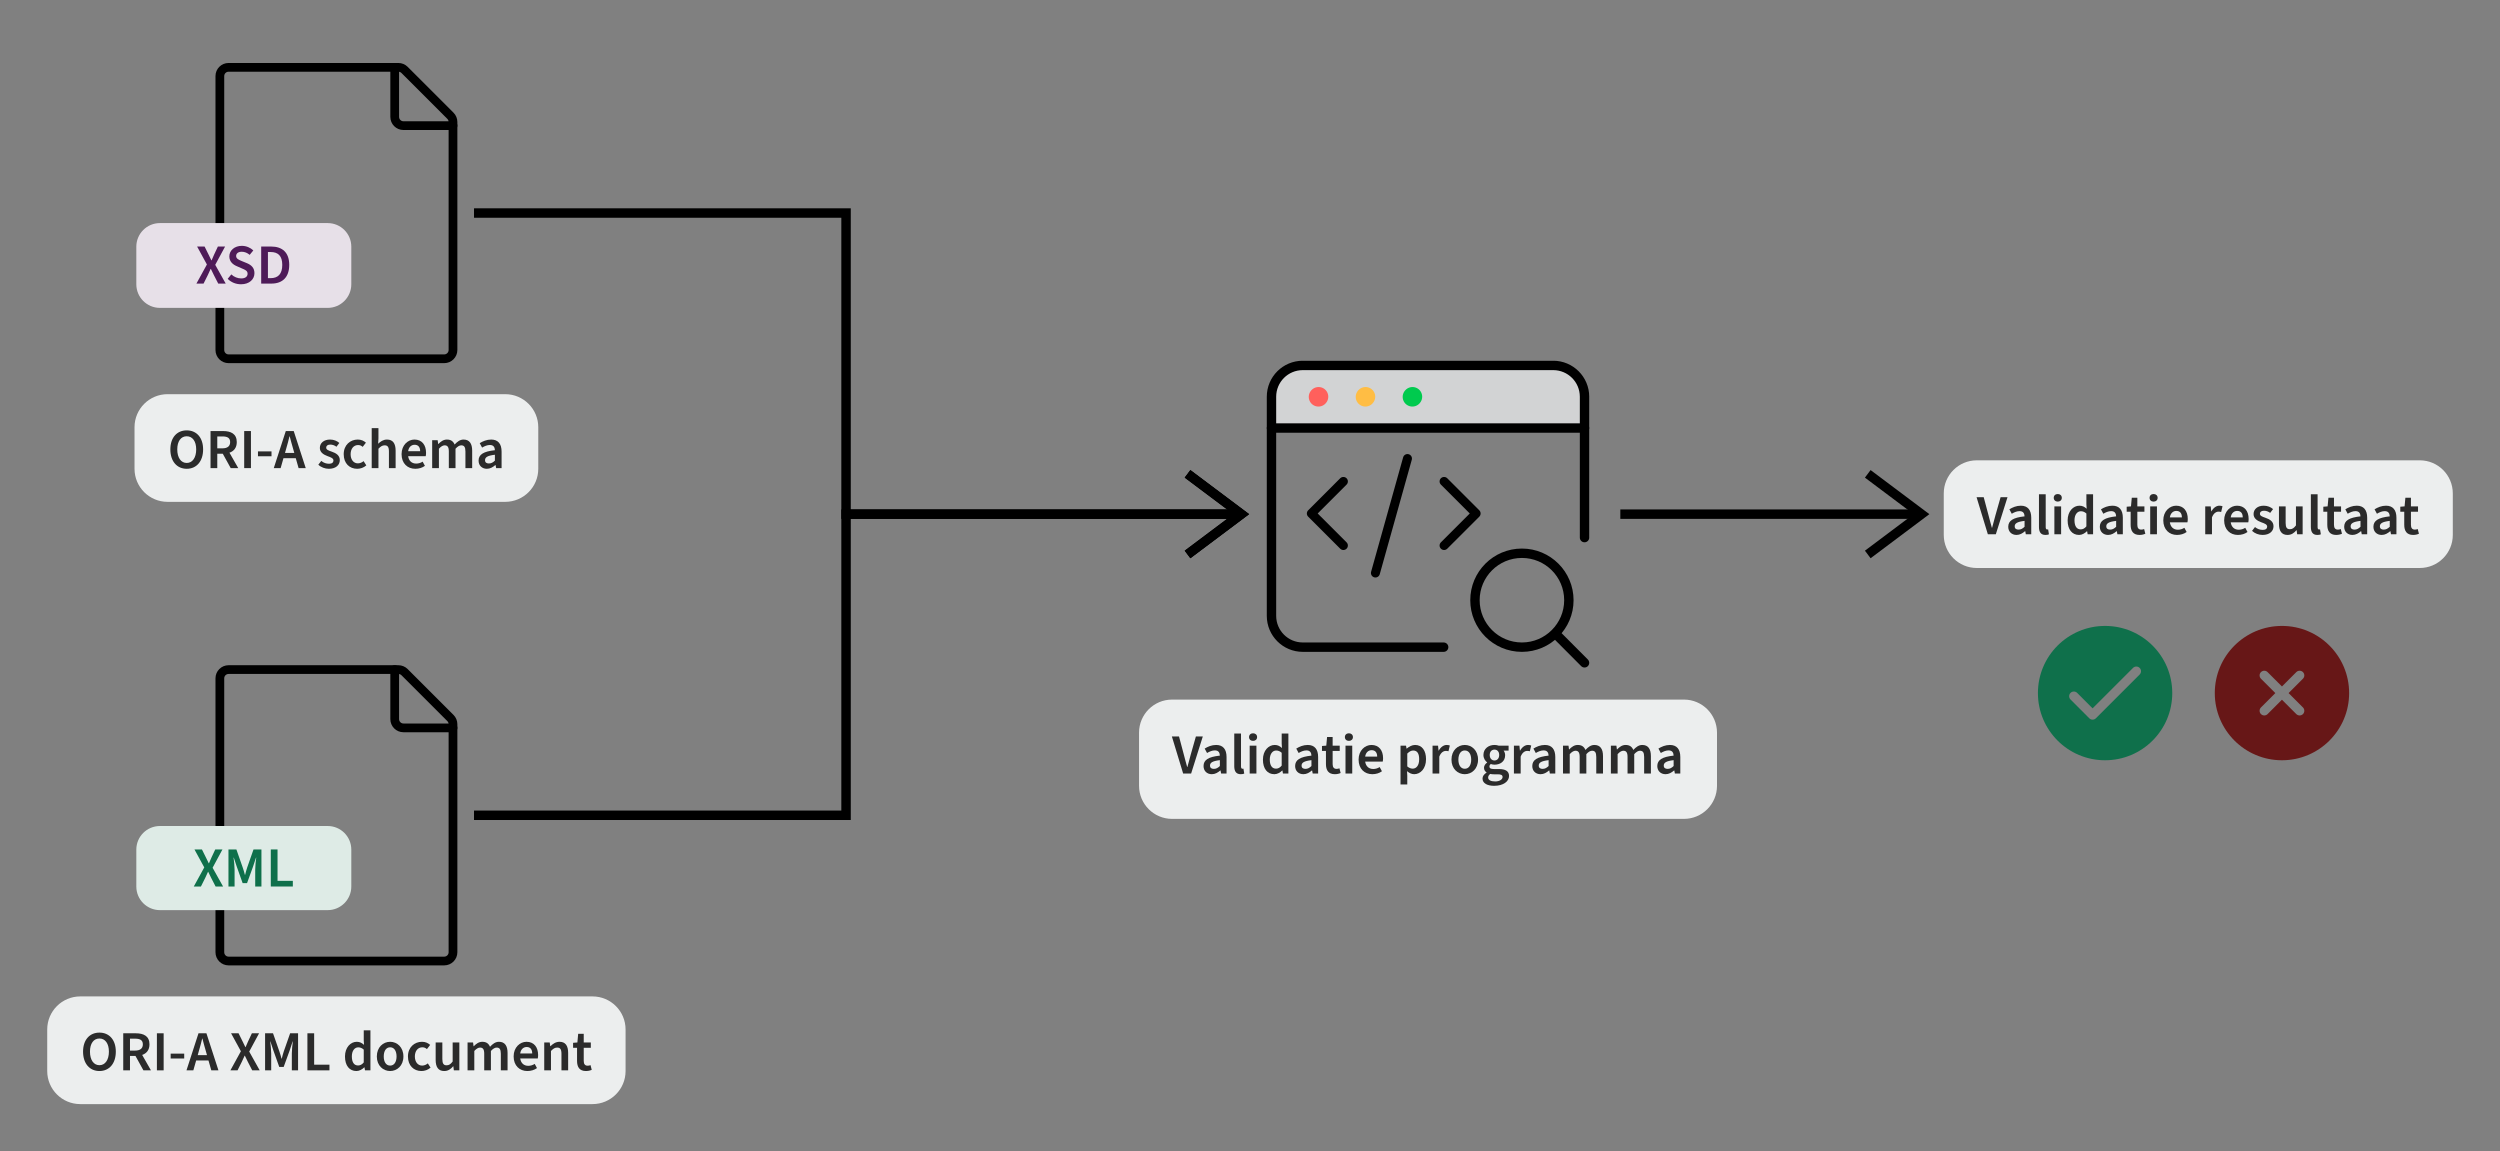 <svg  xmlns="http://www.w3.org/2000/svg" xmlns:xlink="http://www.w3.org/1999/xlink" xmlns:inkscape="http://www.inkscape.org/namespaces/inkscape" id="validatie" version="1.1" viewBox="0 0 527.411 242.886">
<rect x="0" y="0" width="527.411" height="242.886" fill="#808080" stroke="none"/>
<defs>
<clipPath id="clip_1">
<path transform="matrix(1.537,0,0,-1.537,45.456,76.602)" d="M0 0H33.2V41.2H0Z"/>
</clipPath>
<path id="font_2_10" d="M.013 0H.139L.215 .152C.231 .186 .247 .219 .264 .259H.268C.287 .219 .303 .186 .32 .152L.398 0H.53L.345 .331 .519 .654H.392L.325 .511C.311 .481 .297 .45 .281 .41H.277C.257 .45 .243 .481 .228 .511L.157 .654H.025L.198 .337 .013 0Z"/>
<path id="font_2_8" d="M.274-.012C.422-.012 .51 .077 .51 .183 .51 .278 .456 .327 .378 .36L.29 .396C.236 .419 .187 .437 .187 .487 .187 .534 .226 .562 .287 .562 .337 .562 .385 .542 .426 .507L.49 .585C.439 .634 .366 .666 .287 .666 .159 .666 .067 .585 .067 .48 .067 .385 .134 .334 .199 .307L.288 .268C.347 .243 .389 .226 .389 .174 .389 .124 .349 .091 .277 .091 .214 .091 .149 .117 .102 .162L.038 .084C.1 .021 .184-.012 .274-.012Z"/>
<path id="font_2_2" d="M.083 0H.264C.458 0 .578 .112 .578 .33 .578 .547 .458 .654 .258 .654H.083V0M.202 .096V.557H.25C.38 .557 .455 .49 .455 .33 .455 .169 .38 .096 .25 .096H.202Z"/>
<path id="font_2_6" d="M.338-.012C.509-.012 .627 .118 .627 .33 .627 .541 .509 .666 .338 .666 .167 .666 .049 .541 .049 .33 .049 .118 .167-.012 .338-.012M.338 .091C.236 .091 .171 .184 .171 .33 .171 .475 .236 .562 .338 .562 .439 .562 .505 .475 .505 .33 .505 .184 .439 .091 .338 .091Z"/>
<path id="font_2_7" d="M.083 0H.202V.254H.299L.439 0H.572L.417 .272C.495 .299 .546 .36 .546 .459 .546 .606 .441 .654 .304 .654H.083V0M.202 .349V.559H.292C.381 .559 .429 .533 .429 .459 .429 .386 .381 .349 .292 .349H.202Z"/>
<path id="font_2_3" d="M.083 0H.202V.654H.083V0Z"/>
<path id="font_2_27" d="M.042 .209H.281V.295H.042V.209Z"/>
<path id="font_2_1" d="M.218 .346C.239 .415 .258 .489 .275 .561H.279C.298 .49 .317 .415 .338 .346L.36 .268H.196L.218 .346M-.002 0H.119L.169 .175H.386L.436 0H.562L.35 .654H.21L-.002 0Z"/>
<path id="font_2_24" d="M.21-.012C.335-.012 .403 .056 .403 .141 .403 .226 .336 .265 .26 .291 .198 .312 .163 .326 .163 .362 .163 .391 .185 .415 .234 .415 .273 .415 .309 .403 .344 .377L.395 .444C.355 .479 .298 .504 .231 .504 .121 .504 .051 .442 .051 .356 .051 .278 .117 .237 .188 .211 .243 .191 .291 .175 .291 .134 .291 .101 .266 .077 .214 .077 .164 .077 .119 .092 .076 .127L.024 .06C.072 .014 .142-.012 .21-.012Z"/>
<path id="font_2_12" d="M.278-.012C.334-.012 .392 .007 .439 .048L.391 .123C.363 .1 .329 .084 .29 .084 .215 .084 .162 .148 .162 .245 .162 .343 .216 .407 .294 .407 .325 .407 .35 .397 .375 .375L.432 .449C.396 .481 .35 .504 .288 .504 .156 .504 .04 .409 .04 .245 .04 .082 .144-.012 .278-.012Z"/>
<path id="font_2_16" d="M.072 0H.191V.342C.23 .382 .258 .402 .301 .402 .353 .402 .376 .373 .376 .293V0H.494V.308C.494 .432 .448 .504 .342 .504 .275 .504 .226 .468 .186 .43L.191 .524V.706H.072V0Z"/>
<path id="font_2_14" d="M.282-.012C.346-.012 .406 .006 .452 .04L.412 .114C.378 .092 .34 .08 .298 .08 .22 .08 .168 .128 .156 .21H.466C.47 .228 .472 .246 .472 .27 .472 .408 .4 .504 .267 .504 .152 .504 .04 .406 .04 .246 .04 .082 .146-.012 .282-.012M.156 .298C.166 .372 .214 .412 .27 .412 .334 .412 .368 .37 .368 .298H.156Z"/>
<path id="font_2_19" d="M.072 0H.191V.342C.228 .383 .262 .402 .292 .402 .342 .402 .366 .373 .366 .293V0H.484V.342C.521 .383 .555 .402 .585 .402 .636 .402 .659 .373 .659 .293V0H.778V.308C.778 .432 .73 .504 .626 .504 .563 .504 .515 .466 .468 .416 .445 .471 .404 .504 .332 .504 .27 .504 .223 .468 .181 .425H.178L.169 .492H.072V0Z"/>
<path id="font_2_11" d="M.192-.012C.25-.012 .298 .016 .342 .054H.346L.356 0H.452V.291C.452 .428 .39 .504 .268 .504 .19 .504 .12 .474 .066 .44L.108 .362C.152 .388 .198 .408 .246 .408 .312 .408 .332 .366 .334 .316 .132 .294 .046 .24 .046 .132 .046 .046 .106-.012 .192-.012M.228 .082C.188 .082 .16 .098 .16 .14 .16 .19 .2 .22 .334 .236V.132C.298 .098 .268 .082 .228 .082Z"/>
<clipPath id="clip_3">
<path transform="matrix(1.537,0,0,-1.537,45.456,203.653)" d="M0 0H33.2V41.2H0Z"/>
</clipPath>
<path id="font_2_5" d="M.082 0H.19V.298C.19 .36 .18 .45 .172 .51H.176L.228 .352 .332 .06H.41L.516 .352 .568 .51H.572C.564 .45 .554 .36 .554 .298V0H.664V.654H.524L.412 .334C.398 .292 .388 .254 .376 .206H.372C.36 .254 .348 .292 .334 .334L.222 .654H.082V0Z"/>
<path id="font_2_4" d="M.083 0H.472V.1H.202V.654H.083V0Z"/>
<path id="font_2_13" d="M.245-.012C.297-.012 .347 .017 .383 .053H.387L.396 0H.492V.706H.374V.529L.379 .45C.341 .483 .306 .504 .251 .504 .143 .504 .043 .406 .043 .245 .043 .083 .122-.012 .245-.012M.274 .086C.204 .086 .164 .141 .164 .247 .164 .348 .215 .406 .276 .406 .309 .406 .341 .396 .374 .366V.14C.343 .102 .311 .086 .274 .086Z"/>
<path id="font_2_21" d="M.275-.012C.397-.012 .509 .082 .509 .245 .509 .409 .397 .504 .275 .504 .152 .504 .04 .409 .04 .245 .04 .082 .152-.012 .275-.012M.275 .084C.204 .084 .162 .148 .162 .245 .162 .343 .204 .407 .275 .407 .346 .407 .388 .343 .388 .245 .388 .148 .346 .084 .275 .084Z"/>
<path id="font_2_26" d="M.218-.012C.286-.012 .333 .021 .376 .072H.379L.388 0H.485V.492H.367V.156C.331 .109 .303 .089 .26 .089 .208 .089 .185 .119 .185 .199V.492H.067V.184C.067 .06 .113-.012 .218-.012Z"/>
<path id="font_2_20" d="M.072 0H.191V.342C.23 .382 .258 .402 .301 .402 .353 .402 .376 .373 .376 .293V0H.494V.308C.494 .432 .448 .504 .342 .504 .275 .504 .225 .468 .181 .426H.178L.169 .492H.072V0Z"/>
<path id="font_2_25" d="M.247-.012C.287-.012 .323-.003 .349 .009L.328 .092C.311 .085 .294 .082 .277 .082 .231 .082 .208 .11 .208 .167V.398H.333V.492H.208V.645H.11L.096 .492 .02 .486V.398H.09V.167C.09 .06 .132-.012 .247-.012Z"/>
<clipPath id="clip_4">
<path transform="matrix(1.651,0,0,-1.651,267.244,140.832)" d="M0 0H41.2V39.2H0Z"/>
</clipPath>
<clipPath id="clip_5">
<path transform="matrix(1.651,0,0,1.651,267.244,76.099)" d="M0 0H42V40H0Z"/>
</clipPath>
<path id="font_2_9" d="M.195 0H.336L.542 .654H.42L.327 .327C.306 .253 .292 .189 .27 .115H.266C.244 .189 .229 .253 .209 .327L.122 .654H-.004L.195 0Z"/>
<path id="font_2_18" d="M.186-.012C.214-.012 .234-.008 .248-.001L.234 .086C.226 .084 .222 .084 .216 .084 .204 .084 .191 .094 .191 .123V.706H.072V.129C.072 .042 .103-.012 .186-.012Z"/>
<path id="font_2_17" d="M.072 0H.191V.492H.072V0M.132 .576C.174 .576 .203 .603 .203 .643 .203 .683 .174 .71 .132 .71 .09 .71 .061 .683 .061 .643 .061 .603 .09 .576 .132 .576Z"/>
<path id="font_2_22" d="M.072-.193H.191V-.04L.187 .042C.226 .008 .269-.012 .313-.012 .422-.012 .522 .085 .522 .253 .522 .405 .451 .504 .329 .504 .275 .504 .223 .475 .181 .44H.178L.169 .492H.072V-.193M.287 .086C.259 .086 .225 .096 .191 .125V.352C.228 .389 .261 .406 .296 .406 .369 .406 .401 .349 .401 .252 .401 .142 .351 .086 .287 .086Z"/>
<path id="font_2_23" d="M.072 0H.191V.298C.22 .373 .267 .399 .306 .399 .326 .399 .338 .397 .353 .393L.377 .494C.362 .5 .346 .504 .321 .504 .269 .504 .217 .468 .181 .404H.178L.169 .492H.072V0Z"/>
<path id="font_2_15" d="M.244-.217C.405-.217 .507-.14 .507-.043 .507 .042 .444 .079 .327 .079H.24C.181 .079 .161 .095 .161 .122 .161 .144 .17 .156 .184 .168 .206 .16 .229 .156 .25 .156 .354 .156 .438 .214 .438 .323 .438 .356 .426 .386 .411 .404H.499V.492H.323C.303 .499 .277 .504 .25 .504 .147 .504 .055 .44 .055 .327 .055 .269 .086 .222 .12 .197V.193C.091 .173 .065 .14 .065 .102 .065 .062 .085 .036 .11 .02V.016C.065-.012 .039-.047 .039-.089 .039-.175 .127-.217 .244-.217M.25 .23C.204 .23 .166 .265 .166 .327 .166 .388 .203 .422 .25 .422 .297 .422 .333 .388 .333 .327 .333 .265 .296 .23 .25 .23M.262-.14C.186-.14 .138-.115 .138-.071 .138-.048 .149-.027 .175-.007 .194-.012 .215-.014 .242-.014H.308C.363-.014 .393-.025 .393-.062 .393-.104 .34-.14 .262-.14Z"/>
<clipPath id="clip_6">
<path transform="matrix(1.333,0,0,-1.333,429.928,160.396)" d="M0 0H21.26V21.26H0Z"/>
</clipPath>
<clipPath id="clip_7">
<path transform="matrix(1.333,0,0,1.333,429.928,132.047)" d="M0 0H22V22H0Z"/>
</clipPath>
<clipPath id="clip_8">
<path transform="matrix(1.333,0,0,-1.333,467.241,160.396)" d="M0 0H21.26V21.26H0Z"/>
</clipPath>
<clipPath id="clip_9">
<path transform="matrix(1.333,0,0,1.333,467.241,132.047)" d="M0 0H22V22H0Z"/>
</clipPath>
</defs>
<g>
<g>
<g clip-path="url(#clip_1)">
<path transform="matrix(1.537,0,0,1.537,45.456,13.283)" stroke-width="1.2" stroke-linecap="round" stroke-linejoin="round" fill="none" stroke="currentColor" d="M.602 39.398V1.801C.602 1.137 1.137 .602 1.801 .602H25.102C25.422 .602 25.727 .727 25.953 .953L32.25 7.25C32.473 7.473 32.602 7.777 32.602 8.098V39.398C32.602 40.062 32.062 40.602 31.398 40.602H1.801C1.137 40.602 .602 40.062 .602 39.398ZM.602 39.398"/>
<path transform="matrix(1.537,0,0,1.537,45.456,13.283)" stroke-width="1.2" stroke-linecap="round" stroke-linejoin="round" fill="none" stroke="currentColor" d="M24.602 .602V7.398C24.602 8.062 25.137 8.602 25.801 8.602H32.602"/>
</g>
</g>
<path transform="matrix(1,0,0,-1,70.968,44.942)" d="M-1.835-2.121H-37.228C-39.979-2.121-42.209-4.351-42.209-7.102V-15.029C-42.209-17.78-39.979-20.01-37.228-20.01H-1.835C.916-20.01 3.146-17.78 3.146-15.029V-7.102C3.146-4.351 .916-2.121-1.835-2.121ZM-42.209-20.01" fill="#e7e0e8"/>
<use data-text="X" xlink:href="#font_2_10" transform="matrix(11.955,0,0,-11.955,41.281,59.827)" fill="#4e1b58"/>
<use data-text="S" xlink:href="#font_2_8" transform="matrix(11.955,0,0,-11.955,47.581,59.827)" fill="#4e1b58"/>
<use data-text="D" xlink:href="#font_2_2" transform="matrix(11.955,0,0,-11.955,54.109,59.827)" fill="#4e1b58"/>
<path transform="matrix(1,0,0,-1,70.968,44.942)" d="M35.615-38.214H-35.615C-39.467-38.214-42.589-41.336-42.589-45.188V-53.957C-42.589-57.809-39.467-60.931-35.615-60.931H35.615C39.467-60.931 42.589-57.809 42.589-53.957V-45.188C42.589-41.336 39.467-38.214 35.615-38.214ZM-42.589-60.931" fill="#eceeee"/>
<use data-text="O" xlink:href="#font_2_6" transform="matrix(11.955,0,0,-11.955,35.353,98.755)" fill="#2b2b2b"/>
<use data-text="R" xlink:href="#font_2_7" transform="matrix(11.955,0,0,-11.955,43.423,98.755)" fill="#2b2b2b"/>
<use data-text="I" xlink:href="#font_2_3" transform="matrix(11.955,0,0,-11.955,50.524,98.755)" fill="#2b2b2b"/>
<use data-text="-" xlink:href="#font_2_27" transform="matrix(11.955,0,0,-11.955,53.919,98.755)" fill="#2b2b2b"/>
<use data-text="A" xlink:href="#font_2_1" transform="matrix(11.955,0,0,-11.955,57.781,98.755)" fill="#2b2b2b"/>
<use data-text="s" xlink:href="#font_2_24" transform="matrix(11.955,0,0,-11.955,66.867,98.755)" fill="#2b2b2b"/>
<use data-text="c" xlink:href="#font_2_12" transform="matrix(11.955,0,0,-11.955,72.032,98.755)" fill="#2b2b2b"/>
<use data-text="h" xlink:href="#font_2_16" transform="matrix(11.955,0,0,-11.955,77.555,98.755)" fill="#2b2b2b"/>
<use data-text="e" xlink:href="#font_2_14" transform="matrix(11.955,0,0,-11.955,84.238,98.755)" fill="#2b2b2b"/>
<use data-text="m" xlink:href="#font_2_19" transform="matrix(11.955,0,0,-11.955,90.311,98.755)" fill="#2b2b2b"/>
<use data-text="a" xlink:href="#font_2_11" transform="matrix(11.955,0,0,-11.955,100.413,98.755)" fill="#2b2b2b"/>
<g>
<g clip-path="url(#clip_3)">
<path transform="matrix(1.537,0,0,1.537,45.456,140.334)" stroke-width="1.2" stroke-linecap="round" stroke-linejoin="round" fill="none" stroke="currentColor" d="M.602 39.398V1.801C.602 1.137 1.137 .602 1.801 .602H25.102C25.422 .602 25.727 .727 25.953 .953L32.25 7.25C32.473 7.473 32.602 7.777 32.602 8.098V39.398C32.602 40.062 32.062 40.602 31.398 40.602H1.801C1.137 40.602 .602 40.062 .602 39.398ZM.602 39.398"/>
<path transform="matrix(1.537,0,0,1.537,45.456,140.334)" stroke-width="1.2" stroke-linecap="round" stroke-linejoin="round" fill="none" stroke="currentColor" d="M24.602 .602V7.398C24.602 8.062 25.137 8.602 25.801 8.602H32.602"/>
</g>
</g>
<path transform="matrix(1,0,0,-1,70.968,44.942)" d="M-1.835-129.317H-37.228C-39.979-129.317-42.209-131.547-42.209-134.298V-142.081C-42.209-144.832-39.979-147.063-37.228-147.063H-1.835C.916-147.063 3.146-144.832 3.146-142.081V-134.298C3.146-131.547 .916-129.317-1.835-129.317ZM-42.209-147.063" fill="#deebe6"/>
<use data-text="X" xlink:href="#font_2_10" transform="matrix(11.955,0,0,-11.955,40.725,187.022)" fill="#0f704b"/>
<use data-text="M" xlink:href="#font_2_5" transform="matrix(11.955,0,0,-11.955,47.217,187.022)" fill="#0f704b"/>
<use data-text="L" xlink:href="#font_2_4" transform="matrix(11.955,0,0,-11.955,56.135,187.022)" fill="#0f704b"/>
<path transform="matrix(1,0,0,-1,70.968,44.942)" d="M54.032-165.266H-54.032C-57.884-165.266-61.006-168.389-61.006-172.24V-181.01C-61.006-184.861-57.884-187.984-54.032-187.984H54.032C57.884-187.984 61.006-184.861 61.006-181.01V-172.24C61.006-168.389 57.884-165.266 54.032-165.266ZM-61.006-187.984" fill="#eceeee"/>
<use data-text="O" xlink:href="#font_2_6" transform="matrix(11.955,0,0,-11.955,16.937,225.806)" fill="#2b2b2b"/>
<use data-text="R" xlink:href="#font_2_7" transform="matrix(11.955,0,0,-11.955,25.007,225.806)" fill="#2b2b2b"/>
<use data-text="I" xlink:href="#font_2_3" transform="matrix(11.955,0,0,-11.955,32.108,225.806)" fill="#2b2b2b"/>
<use data-text="-" xlink:href="#font_2_27" transform="matrix(11.955,0,0,-11.955,35.503,225.806)" fill="#2b2b2b"/>
<use data-text="A" xlink:href="#font_2_1" transform="matrix(11.955,0,0,-11.955,39.365,225.806)" fill="#2b2b2b"/>
<use data-text="X" xlink:href="#font_2_10" transform="matrix(11.955,0,0,-11.955,48.451,225.806)" fill="#2b2b2b"/>
<use data-text="M" xlink:href="#font_2_5" transform="matrix(11.955,0,0,-11.955,54.943,225.806)" fill="#2b2b2b"/>
<use data-text="L" xlink:href="#font_2_4" transform="matrix(11.955,0,0,-11.955,63.861,225.806)" fill="#2b2b2b"/>
<use data-text="d" xlink:href="#font_2_13" transform="matrix(11.955,0,0,-11.955,72.266,225.806)" fill="#2b2b2b"/>
<use data-text="o" xlink:href="#font_2_21" transform="matrix(11.955,0,0,-11.955,79.02,225.806)" fill="#2b2b2b"/>
<use data-text="c" xlink:href="#font_2_12" transform="matrix(11.955,0,0,-11.955,85.584,225.806)" fill="#2b2b2b"/>
<use data-text="u" xlink:href="#font_2_26" transform="matrix(11.955,0,0,-11.955,91.107,225.806)" fill="#2b2b2b"/>
<use data-text="m" xlink:href="#font_2_19" transform="matrix(11.955,0,0,-11.955,97.778,225.806)" fill="#2b2b2b"/>
<use data-text="e" xlink:href="#font_2_14" transform="matrix(11.955,0,0,-11.955,107.88,225.806)" fill="#2b2b2b"/>
<use data-text="n" xlink:href="#font_2_20" transform="matrix(11.955,0,0,-11.955,113.953,225.806)" fill="#2b2b2b"/>
<use data-text="t" xlink:href="#font_2_25" transform="matrix(11.955,0,0,-11.955,120.66,225.806)" fill="#2b2b2b"/>
<g>
<g clip-path="url(#clip_4)">
<g opacity=".786">
<g clip-path="url(#clip_5)">
<path transform="matrix(1.651,0,0,1.651,267.244,76.099)" d="M25.891 .492C18.562 .5 11.238 .492 3.914 .516 2.129 .848 .602 2.434 .5 4.273 .461 5.539 .449 6.812 .484 8.074 .523 8.566 1.055 8.801 1.5 8.734 14.328 8.734 27.156 8.734 39.984 8.734 40.488 8.727 40.809 8.223 40.734 7.75 40.711 6.461 40.785 5.168 40.66 3.887 40.359 2.145 38.812 .641 37.027 .527 33.629 .457 30.23 .504 26.832 .488 26.516 .488 26.203 .492 25.891 .492ZM18.52 4.098C18.82 4.059 19.172 4.273 19.105 4.613 19.156 5.047 18.543 5.297 18.254 4.988 17.938 4.688 18.121 4.215 18.52 4.098ZM12.652 4.098C13.102 4.09 13.281 4.734 12.938 4.996 12.633 5.305 12.039 5.008 12.098 4.578 12.117 4.301 12.375 4.082 12.652 4.098ZM6.645 4.102C6.945 4.102 7.188 4.402 7.098 4.699 7.082 5.133 6.383 5.281 6.18 4.898 5.953 4.555 6.227 4.07 6.645 4.102ZM6.645 4.102" fill="#e8eaeb"/>
</g>
</g>
<path transform="matrix(1.651,0,0,1.651,267.244,76.099)" stroke-width="1.2" stroke-linecap="round" stroke-miterlimit="4" stroke-linejoin="miter" fill="none" stroke="currentColor" d="M22.602 36.602H4.602C2.391 36.602 .602 34.809 .602 32.602V4.602C.602 2.391 2.391 .602 4.602 .602H36.602C38.809 .602 40.602 2.391 40.602 4.602V22.602"/>
<path transform="matrix(1.651,0,0,1.651,267.244,76.099)" stroke-width="1.2" stroke-linecap="round" stroke-linejoin="round" fill="none" stroke="currentColor" d="M.602 8.602H40.602"/>
<path transform="matrix(1.651,0,0,1.651,267.244,76.099)" d="M6.602 4.621 6.621 4.598" fill="#00ca4e"/>
<path transform="matrix(1.651,0,0,1.651,267.244,76.099)" stroke-width="2.475" stroke-linecap="round" stroke-linejoin="round" fill="none" stroke="#ff605c" d="M6.602 4.621 6.621 4.598"/>
<path transform="matrix(1.651,0,0,1.651,267.244,76.099)" stroke-width="2.475" stroke-linecap="round" stroke-linejoin="round" fill="none" stroke="#ffbd44" d="M12.602 4.621 12.621 4.598"/>
<path transform="matrix(1.651,0,0,1.651,267.244,76.099)" stroke-width="2.475" stroke-linecap="round" stroke-linejoin="round" fill="none" stroke="#00ca4e" d="M18.602 4.621 18.621 4.598"/>
<path transform="matrix(1.651,0,0,1.651,267.244,76.099)" stroke-width="1.2" stroke-linecap="round" stroke-linejoin="round" fill="none" stroke="currentColor" d="M36.848 34.836C37.93 33.75 38.602 32.254 38.602 30.602 38.602 27.285 35.914 24.602 32.602 24.602 29.285 24.602 26.602 27.285 26.602 30.602 26.602 33.914 29.285 36.602 32.602 36.602 34.262 36.602 35.762 35.926 36.848 34.836ZM36.848 34.836 40.602 38.602"/>
<path transform="matrix(1.651,0,0,1.651,267.244,76.099)" stroke-width="1.148" stroke-linecap="round" stroke-linejoin="round" fill="none" stroke="currentColor" d="M17.977 12.5 13.883 27.125"/>
<path transform="matrix(1.651,0,0,1.651,267.244,76.099)" stroke-width="1.148" stroke-linecap="round" stroke-linejoin="round" fill="none" stroke="currentColor" d="M9.789 15.426 5.695 19.52 9.789 23.613"/>
<path transform="matrix(1.651,0,0,1.651,267.244,76.099)" stroke-width="1.148" stroke-linecap="round" stroke-linejoin="round" fill="none" stroke="currentColor" d="M22.656 15.426 26.75 19.52 22.656 23.613"/>
</g>
</g>
<path transform="matrix(1,0,0,-1,70.968,44.942)" d="M284.285-102.645H176.304C172.453-102.645 169.33-105.767 169.33-109.619V-120.839C169.33-124.69 172.453-127.813 176.304-127.813H284.285C288.136-127.813 291.258-124.69 291.258-120.839V-109.619C291.258-105.767 288.136-102.645 284.285-102.645ZM169.33-127.813" fill="#eceeee"/>
<use data-text="V" xlink:href="#font_2_9" transform="matrix(11.955,0,0,-11.955,247.27,163.185)" fill="#2b2b2b"/>
<use data-text="a" xlink:href="#font_2_11" transform="matrix(11.955,0,0,-11.955,253.355,163.185)" fill="#2b2b2b"/>
<use data-text="l" xlink:href="#font_2_18" transform="matrix(11.955,0,0,-11.955,259.524,163.185)" fill="#2b2b2b"/>
<use data-text="i" xlink:href="#font_2_17" transform="matrix(11.955,0,0,-11.955,262.776,163.185)" fill="#2b2b2b"/>
<use data-text="d" xlink:href="#font_2_13" transform="matrix(11.955,0,0,-11.955,265.92,163.185)" fill="#2b2b2b"/>
<use data-text="a" xlink:href="#font_2_11" transform="matrix(11.955,0,0,-11.955,272.675,163.185)" fill="#2b2b2b"/>
<use data-text="t" xlink:href="#font_2_25" transform="matrix(11.955,0,0,-11.955,278.652,163.185)" fill="#2b2b2b"/>
<use data-text="i" xlink:href="#font_2_17" transform="matrix(11.955,0,0,-11.955,282.992,163.185)" fill="#2b2b2b"/>
<use data-text="e" xlink:href="#font_2_14" transform="matrix(11.955,0,0,-11.955,286.136,163.185)" fill="#2b2b2b"/>
<use data-text="p" xlink:href="#font_2_22" transform="matrix(11.955,0,0,-11.955,294.601,163.185)" fill="#2b2b2b"/>
<use data-text="r" xlink:href="#font_2_23" transform="matrix(11.955,0,0,-11.955,301.355,163.185)" fill="#2b2b2b"/>
<use data-text="o" xlink:href="#font_2_21" transform="matrix(11.955,0,0,-11.955,305.731,163.185)" fill="#2b2b2b"/>
<use data-text="g" xlink:href="#font_2_15" transform="matrix(11.955,0,0,-11.955,312.294,163.185)" fill="#2b2b2b"/>
<use data-text="r" xlink:href="#font_2_23" transform="matrix(11.955,0,0,-11.955,318.523,163.185)" fill="#2b2b2b"/>
<use data-text="a" xlink:href="#font_2_11" transform="matrix(11.955,0,0,-11.955,322.707,163.185)" fill="#2b2b2b"/>
<use data-text="m" xlink:href="#font_2_19" transform="matrix(11.955,0,0,-11.955,328.876,163.185)" fill="#2b2b2b"/>
<use data-text="m" xlink:href="#font_2_19" transform="matrix(11.955,0,0,-11.955,338.978,163.185)" fill="#2b2b2b"/>
<use data-text="a" xlink:href="#font_2_11" transform="matrix(11.955,0,0,-11.955,349.081,163.185)" fill="#2b2b2b"/>
<path transform="matrix(1,0,0,-1,70.968,44.942)" d="M439.512-52.168H346.07C342.218-52.168 339.096-55.29 339.096-59.142V-67.911C339.096-71.763 342.218-74.885 346.07-74.885H439.512C443.364-74.885 446.486-71.763 446.486-67.911V-59.142C446.486-55.29 443.364-52.168 439.512-52.168ZM339.096-74.885" fill="#eceeee"/>
<use data-text="V" xlink:href="#font_2_9" transform="matrix(11.955,0,0,-11.955,417.033,112.709)" fill="#2b2b2b"/>
<use data-text="a" xlink:href="#font_2_11" transform="matrix(11.955,0,0,-11.955,423.118,112.709)" fill="#2b2b2b"/>
<use data-text="l" xlink:href="#font_2_18" transform="matrix(11.955,0,0,-11.955,429.287,112.709)" fill="#2b2b2b"/>
<use data-text="i" xlink:href="#font_2_17" transform="matrix(11.955,0,0,-11.955,432.539,112.709)" fill="#2b2b2b"/>
<use data-text="d" xlink:href="#font_2_13" transform="matrix(11.955,0,0,-11.955,435.683,112.709)" fill="#2b2b2b"/>
<use data-text="a" xlink:href="#font_2_11" transform="matrix(11.955,0,0,-11.955,442.438,112.709)" fill="#2b2b2b"/>
<use data-text="t" xlink:href="#font_2_25" transform="matrix(11.955,0,0,-11.955,448.415,112.709)" fill="#2b2b2b"/>
<use data-text="i" xlink:href="#font_2_17" transform="matrix(11.955,0,0,-11.955,452.755,112.709)" fill="#2b2b2b"/>
<use data-text="e" xlink:href="#font_2_14" transform="matrix(11.955,0,0,-11.955,455.899,112.709)" fill="#2b2b2b"/>
<use data-text="r" xlink:href="#font_2_23" transform="matrix(11.955,0,0,-11.955,464.364,112.709)" fill="#2b2b2b"/>
<use data-text="e" xlink:href="#font_2_14" transform="matrix(11.955,0,0,-11.955,468.739,112.709)" fill="#2b2b2b"/>
<use data-text="s" xlink:href="#font_2_24" transform="matrix(11.955,0,0,-11.955,474.813,112.709)" fill="#2b2b2b"/>
<use data-text="u" xlink:href="#font_2_26" transform="matrix(11.955,0,0,-11.955,479.977,112.709)" fill="#2b2b2b"/>
<use data-text="l" xlink:href="#font_2_18" transform="matrix(11.955,0,0,-11.955,486.648,112.709)" fill="#2b2b2b"/>
<use data-text="t" xlink:href="#font_2_25" transform="matrix(11.955,0,0,-11.955,489.9,112.709)" fill="#2b2b2b"/>
<use data-text="a" xlink:href="#font_2_11" transform="matrix(11.955,0,0,-11.955,493.989,112.709)" fill="#2b2b2b"/>
<use data-text="a" xlink:href="#font_2_11" transform="matrix(11.955,0,0,-11.955,500.158,112.709)" fill="#2b2b2b"/>
<use data-text="t" xlink:href="#font_2_25" transform="matrix(11.955,0,0,-11.955,506.135,112.709)" fill="#2b2b2b"/>
<g>
<g clip-path="url(#clip_6)">
<g clip-path="url(#clip_7)">
<path transform="matrix(1.333,0,0,1.333,429.928,132.047)" d="M10.629 0C4.758 0 0 4.758 0 10.629 0 16.5 4.758 21.262 10.629 21.262 16.5 21.262 21.262 16.5 21.262 10.629 21.262 4.758 16.5 0 10.629 0ZM6.211 10.598C5.922 10.312 5.449 10.312 5.164 10.598 4.871 10.887 4.871 11.359 5.164 11.648L8.129 14.617C8.418 14.906 8.887 14.906 9.176 14.617L16.098 7.695C16.391 7.406 16.391 6.934 16.098 6.645 15.809 6.355 15.34 6.355 15.051 6.645L8.652 13.043ZM6.211 10.598" fill="#0f704b" fill-rule="evenodd"/>
</g>
</g>
</g>
<g>
<g clip-path="url(#clip_8)">
<g clip-path="url(#clip_9)">
<path transform="matrix(1.333,0,0,1.333,467.241,132.047)" d="M10.629 0C4.758 0 0 4.758 0 10.629 0 16.5 4.758 21.262 10.629 21.262 16.5 21.262 21.262 16.5 21.262 10.629 21.262 4.758 16.5 0 10.629 0ZM8.355 7.309C8.066 7.02 7.598 7.02 7.309 7.309 7.02 7.598 7.02 8.066 7.309 8.355L9.582 10.629 7.309 12.902C7.02 13.191 7.02 13.664 7.309 13.953 7.598 14.242 8.066 14.242 8.355 13.953L10.629 11.68 12.902 13.953C13.191 14.242 13.664 14.242 13.953 13.953 14.242 13.664 14.242 13.191 13.953 12.902L11.68 10.629 13.953 8.355C14.242 8.066 14.242 7.598 13.953 7.309 13.664 7.02 13.191 7.02 12.902 7.309L10.629 9.582ZM8.355 7.309" fill="#671717" fill-rule="evenodd"/>
</g>
</g>
</g>
<path transform="matrix(1,0,0,-1,70.968,44.942)" stroke-width="1.993" stroke-linecap="butt" stroke-miterlimit="10" stroke-linejoin="miter" fill="none" stroke="currentColor" d="M29.032 0H107.519V-63.526H189.903"/>
<path transform="matrix(1,0,0,-1,250.528,108.468)" stroke-width="1.993" stroke-linecap="butt" stroke-miterlimit="10" stroke-linejoin="miter" fill="none" stroke="currentColor" d="M0 8.504 11.339 0 0-8.504"/>
<path transform="matrix(1,0,0,-1,70.968,44.942)" stroke-width="1.993" stroke-linecap="butt" stroke-miterlimit="10" stroke-linejoin="miter" fill="none" stroke="currentColor" d="M29.032-127.053H107.519V-63.526H189.903"/>
<path transform="matrix(1,0,0,-1,250.528,108.468)" stroke-width="1.993" stroke-linecap="butt" stroke-miterlimit="10" stroke-linejoin="miter" fill="none" stroke="currentColor" d="M0 8.504 11.339 0 0-8.504"/>
<path transform="matrix(1,0,0,-1,70.968,44.942)" stroke-width="1.993" stroke-linecap="butt" stroke-miterlimit="10" stroke-linejoin="miter" fill="none" stroke="currentColor" d="M270.864-63.526H333.405"/>
<path transform="matrix(1,0,0,-1,394.031,108.468)" stroke-width="1.993" stroke-linecap="butt" stroke-miterlimit="10" stroke-linejoin="miter" fill="none" stroke="currentColor" d="M0 8.504 11.339 0 0-8.504"/>
</g>
</svg>
